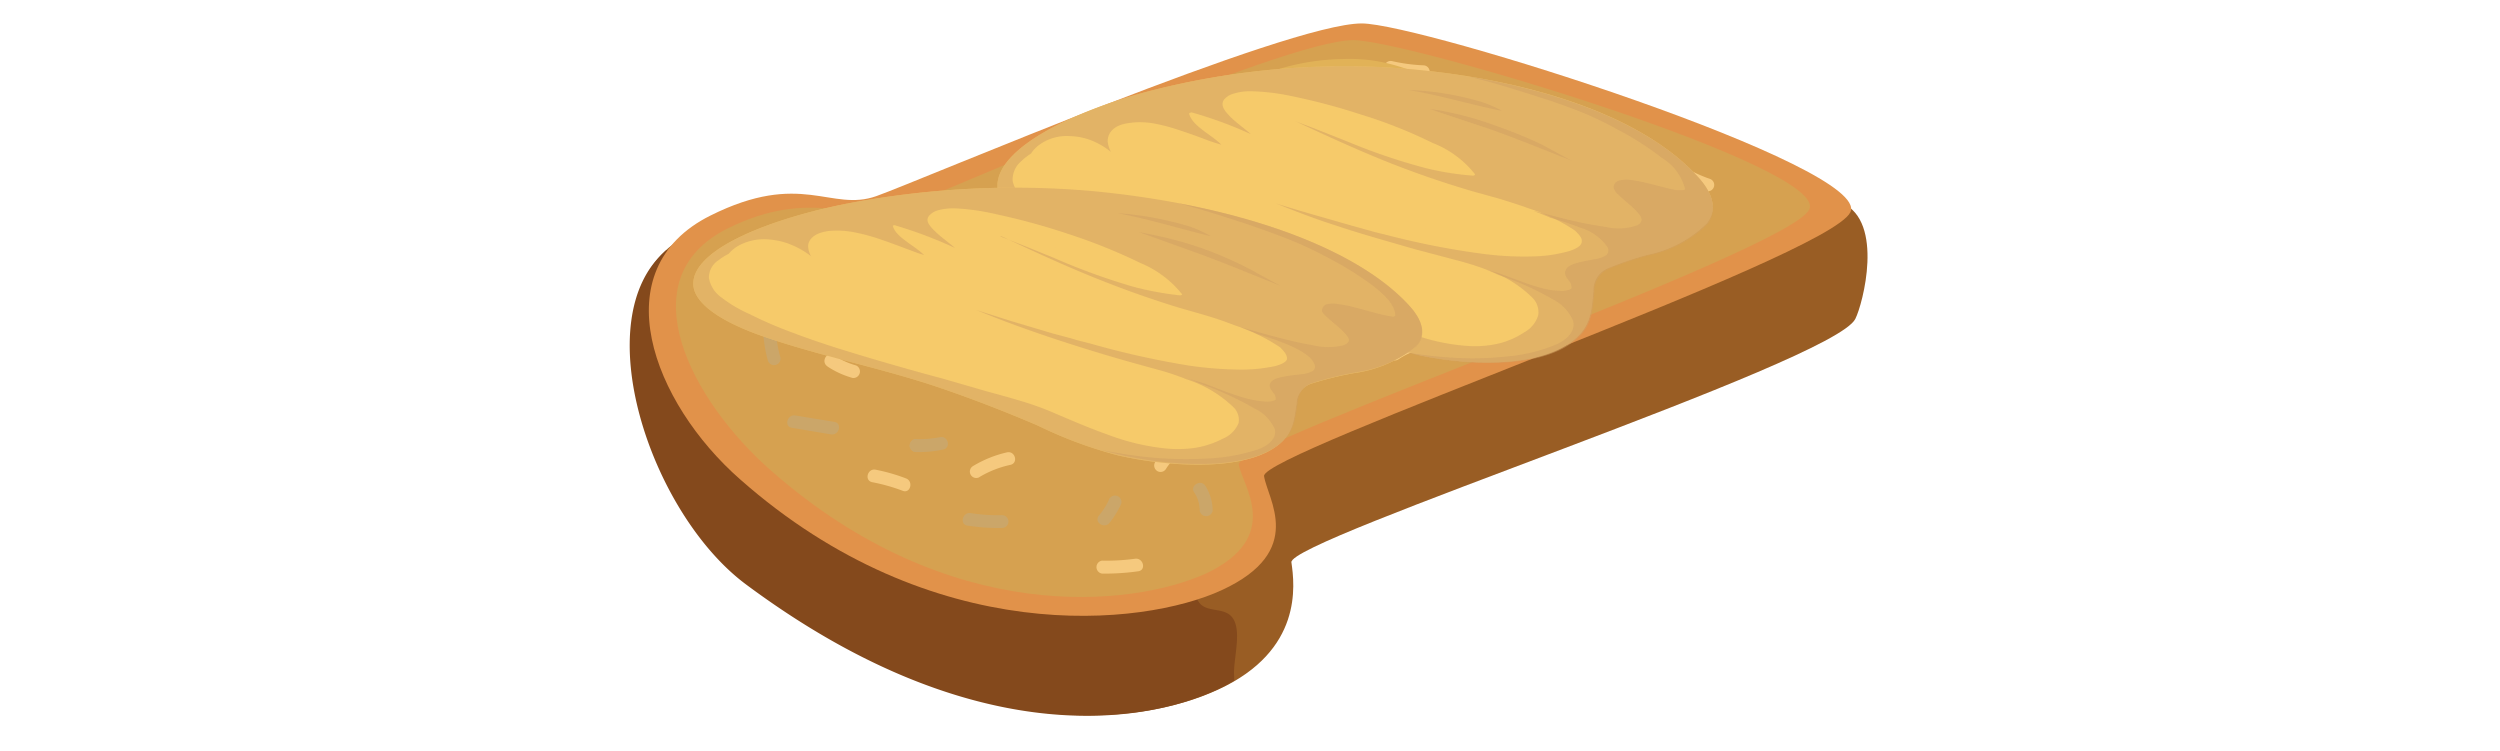 <svg xmlns="http://www.w3.org/2000/svg" viewBox="0 0 93.26 48.09" width="10em"><defs><style>.cls-1{isolation:isolate;}.cls-2{fill:#995d24;}.cls-3{fill:#84491c;}.cls-4{fill:#e1924a;}.cls-5{fill:#d6a150;}.cls-6{fill:#cba669;}.cls-7{fill:#f5c97e;}.cls-8{fill:#e1b257;}.cls-9{fill:#f6ca6a;}.cls-10{mix-blend-mode:screen;}.cls-11{fill:#d1a063;opacity:0.55;mix-blend-mode:multiply;}</style></defs><g class="cls-1"><g id="Layer_1" data-name="Layer 1"><path class="cls-2" d="M55.54,7c2.52,0,20.65,2.24,29,6,2.68,1.2,1.32,6.44.83,7.41-1.4,2.8-36.3,14.12-36.09,15.58s.74,5.64-4.68,8.14c-5.07,2.34-16,3.71-30.11-6.76C7.94,32.44,3.68,18.54,10.61,15.08c5.84-2.92,11,4,13.87,2.93S50.75,7,55.54,7Z"/><path class="cls-3" d="M45.32,39.34c-.56-.43-1.47-.18-1.93-.76s0-1.26-.76-1.86c-1.5-1.14-3.22-.9-4.91-1a7.85,7.85,0,0,1-5.56-2.51,29.29,29.29,0,0,0-7.07-5.49c-1.72-.92-3.53-1.72-5.32-2.47-1.33-.56-2.82-.94-4.13-1.55-2.11-1-2.61-3.74-3.86-5.5A5.66,5.66,0,0,0,9.29,16C4.1,20.36,8.23,32.83,14.37,37.4c14.08,10.47,25,9.1,30.11,6.76a11,11,0,0,0,1.14-.6,1.79,1.79,0,0,1,0-.24C45.5,42.24,46.27,40.09,45.32,39.34Z"/><path class="cls-4" d="M53.78,1.5c3.78,0,32.73,9.17,31.27,12.09S47.32,29,47.53,30.47s2.71,4.8-2.71,7.3C39.74,40.11,26.27,41.52,14,30.68,8.4,25.77,5.16,17.26,12.09,13.8c5.84-2.92,7.71-.21,10.63-1.25S49,1.5,53.78,1.5Z"/><path class="cls-5" d="M53.23,2.57c3.51,0,30.54,8.14,29.19,10.84s-36.7,15-36.51,16.31,2.91,4.64-2.13,7C39.06,38.83,27.41,40.16,16,30.14,10.81,25.6,6.77,17.82,13.2,14.62c5.43-2.7,8.21-.28,10.92-1.24S48.78,2.57,53.23,2.57Z"/><path class="cls-2" d="M69.72,22c-1.77.6-3.26,1.7-5,2.31-2,.7-4.19,1-6.14,1.8-1.7.66-3.27,1.38-5,2.1-1.12.47-4.3,1.9-4.85,1.8l-.13.43a3.71,3.71,0,0,0,1.07,2.85c1.26.81,1.85-.16,2.74-.93,2.27-2,4.73-2.81,7.68-3.9S66,26.17,69,25.28C71.5,24.53,73.65,20.7,69.72,22Z"/><path class="cls-6" d="M16.73,18a11.65,11.65,0,0,0,2.19-.3c.52-.1.3-.89-.22-.79a10.85,10.85,0,0,1-2,.26.42.42,0,0,0,0,.83Z"/><path class="cls-6" d="M15.48,21.29a8.18,8.18,0,0,0,.29,1.77.41.41,0,0,0,.8-.21,7,7,0,0,1-.27-1.56.41.41,0,0,0-.82,0Z"/><path class="cls-6" d="M17.31,27.38l2.5.42c.52.09.75-.71.22-.8l-2.5-.41c-.52-.09-.74.71-.22.79Z"/><path class="cls-6" d="M25.2,28.93a.42.42,0,0,0,0-.83.42.42,0,0,0,0,.83Z"/><path class="cls-6" d="M25.2,28.93A7.57,7.57,0,0,0,27,28.77c.52-.12.3-.91-.22-.79a6.76,6.76,0,0,1-1.56.12.42.42,0,0,0,0,.83Z"/><path class="cls-6" d="M28.57,33.64a12.41,12.41,0,0,0,2.19.15.41.41,0,0,0,0-.82,10.81,10.81,0,0,1-2-.13c-.52-.09-.74.7-.22.8Z"/><path class="cls-6" d="M37.65,33.45a5.77,5.77,0,0,0,.74-1.21.41.41,0,0,0-.8-.22,4.7,4.7,0,0,1-.65,1c-.3.44.41.85.71.42Z"/><path class="cls-6" d="M31.74,26.56a7.18,7.18,0,0,0,2.47-.43c.49-.19.28-1-.22-.79a6.67,6.67,0,0,1-2.25.4.41.41,0,0,0,0,.82Z"/><path class="cls-6" d="M24.65,22a3.9,3.9,0,0,0,1.22-.16c.5-.16.29-.95-.22-.79a3.08,3.08,0,0,1-1,.12.42.42,0,0,0,0,.83Z"/><path class="cls-6" d="M25.06,16a.41.41,0,0,0,0-.82.41.41,0,0,0,0,.82Z"/><path class="cls-6" d="M25.2,16h2.37a.41.41,0,0,0,0-.82H25.2a.41.41,0,0,0,0,.82Z"/><path class="cls-6" d="M34.18,19,35,17.74c.3-.44-.42-.85-.71-.41l-.84,1.25c-.29.44.42.85.72.41Z"/><path class="cls-6" d="M32.26,12.65c.83-.26,1.68-.43,2.5-.69.51-.17.29-1-.22-.8-.82.27-1.67.43-2.5.7-.5.16-.29,1,.22.79Z"/><path class="cls-6" d="M40.76,12.13l.69.69a.41.41,0,1,0,.58-.58l-.69-.7a.43.43,0,0,0-.58,0,.42.42,0,0,0,0,.59Z"/><path class="cls-6" d="M43.05,31.5a2.08,2.08,0,0,1,.36,1.18.42.42,0,0,0,.83,0,3,3,0,0,0-.47-1.59c-.29-.45-1,0-.72.41Z"/><path class="cls-6" d="M52.65,21.64a7.18,7.18,0,0,1,1.71-.51c.52-.11.3-.9-.22-.8a8.24,8.24,0,0,0-1.9.6c-.48.23-.06.94.41.71Z"/><path class="cls-6" d="M52.14,16.82c.73-.29,1.47-.58,2.22-.83.5-.17.29-1-.22-.8-.75.25-1.49.54-2.22.84-.49.19-.28,1,.22.79Z"/><path class="cls-6" d="M47,8.76A8.66,8.66,0,0,0,49,8c.48-.23.06-.94-.42-.71A7.53,7.53,0,0,1,46.77,8c-.52.12-.29.91.22.8Z"/><path class="cls-6" d="M51.16,5a3.91,3.91,0,0,1,2,.41c.49.2.71-.6.22-.79a4.53,4.53,0,0,0-2.45-.42c-.52.11-.3.9.22.8Z"/><path class="cls-6" d="M58.35,7.61a5.74,5.74,0,0,0,2.29.61.42.42,0,0,0,0-.83,4.38,4.38,0,0,1-1.87-.5c-.48-.23-.9.48-.42.72Z"/><path class="cls-6" d="M53.42,11.41a.41.41,0,0,0,0-.82.41.41,0,0,0,0,.82Z"/><path class="cls-6" d="M53.62,11.36a8.76,8.76,0,0,1,1.57-.52c.52-.12.3-.92-.22-.79a8.5,8.5,0,0,0-1.76.6c-.48.23-.06.94.41.71Z"/><path class="cls-6" d="M61.17,16.82c.74-.15,1.48-.27,2.22-.42.53-.1.3-.89-.22-.79L61,16c-.52.1-.3.89.22.79Z"/><path class="cls-6" d="M60.89,20.71a7.77,7.77,0,0,0,1.63-.6c.48-.23.06-.94-.42-.71a7.19,7.19,0,0,1-1.43.52.41.41,0,0,0,.22.79Z"/><path class="cls-6" d="M64.33,12.6c.32-.47.66-.92,1-1.39s-.42-.85-.71-.42-.66.92-1,1.39.42.86.71.42Z"/><path class="cls-6" d="M70.62,14.32a14,14,0,0,1,3.23-.4.42.42,0,0,0,0-.83,15.37,15.37,0,0,0-3.45.43c-.52.13-.3.92.22.8Z"/><path class="cls-7" d="M22.45,30.86a11.74,11.74,0,0,1,1.95.55c.49.2.71-.6.22-.79a11.77,11.77,0,0,0-1.95-.56c-.52-.1-.74.69-.22.8Z"/><path class="cls-7" d="M29.3,30.54a6.57,6.57,0,0,1,2-.79c.52-.12.3-.91-.22-.8a7.4,7.4,0,0,0-2.18.88.41.41,0,0,0,.41.71Z"/><path class="cls-7" d="M27.86,24.08a5.51,5.51,0,0,1,1.86-1.46c.47-.24.06-1-.42-.72a6.19,6.19,0,0,0-2,1.6c-.33.41.25,1,.59.58Z"/><path class="cls-7" d="M19.58,23.45a5.66,5.66,0,0,0,1.62.74.42.42,0,0,0,.22-.8A5.13,5.13,0,0,1,20,22.74c-.45-.29-.86.42-.41.71Z"/><path class="cls-7" d="M20.73,20.43A10.33,10.33,0,0,0,21.94,20a.42.42,0,0,0,.14-.57.43.43,0,0,0-.56-.15,7.22,7.22,0,0,1-1,.38c-.5.17-.29,1,.22.79Z"/><path class="cls-7" d="M30.32,16.13c.61-.17,1.18-.43,1.8-.56s.3-.91-.22-.8-1.19.4-1.8.56a.42.42,0,0,0,.22.8Z"/><path class="cls-7" d="M37.36,24.7a3.25,3.25,0,0,0,2.41.46c.52-.09.3-.89-.22-.8A2.36,2.36,0,0,1,37.78,24c-.44-.31-.85.41-.42.71Z"/><path class="cls-7" d="M37.16,36.71a15.2,15.2,0,0,0,2.33-.15c.52-.09.3-.88-.22-.8a13.58,13.58,0,0,1-2.11.12.42.42,0,0,0,0,.83Z"/><path class="cls-7" d="M41.26,30a3.49,3.49,0,0,1,.63-.75.41.41,0,0,0-.58-.58,4,4,0,0,0-.76.92.42.42,0,0,0,.15.56.41.41,0,0,0,.56-.15Z"/><path class="cls-7" d="M46.61,25.73a.41.41,0,0,0,0-.82.41.41,0,0,0,0,.82Z"/><path class="cls-7" d="M46.72,25.72c.92-.14,1.85-.29,2.78-.42.52-.08.3-.87-.22-.8l-2.78.42c-.53.08-.3.87.22.8Z"/><path class="cls-7" d="M47.44,18.5h1a.41.41,0,0,0,0-.82h-1a.41.41,0,0,0,0,.82Z"/><path class="cls-7" d="M38.24,17.65a7.77,7.77,0,0,0,1.9-.59c.48-.24.06-.95-.41-.72a6.89,6.89,0,0,1-1.71.52c-.52.1-.3.9.22.79Z"/><path class="cls-7" d="M45.56,12.89l1.67-.84c.48-.23.06-1-.41-.71l-1.67.84c-.48.23-.06.94.41.71Z"/><path class="cls-7" d="M39.45,9.69a11.81,11.81,0,0,1,1.67-1.11c.47-.24.05-1-.42-.71A11.53,11.53,0,0,0,39,9c-.42.31,0,1,.42.71Z"/><path class="cls-7" d="M44.45,7.47a2.64,2.64,0,0,0,1.18.19.41.41,0,0,0,0-.82,1.94,1.94,0,0,1-.76-.08.41.41,0,1,0-.42.71Z"/><path class="cls-7" d="M47.86,5.58a2.79,2.79,0,0,1,.86.12c.51.16.72-.63.22-.79a3.29,3.29,0,0,0-1.08-.16.42.42,0,0,0,0,.83Z"/><path class="cls-7" d="M53.42,8.5c.32,0,.64.13,1,.14a.42.42,0,0,0,0-.83c-.33,0-.64-.13-1-.14a.42.42,0,0,0,0,.83Z"/><path class="cls-7" d="M51.61,13.78a5,5,0,0,0,1.5-.16.41.41,0,0,0-.22-.79,4.25,4.25,0,0,1-1.28.12.42.42,0,0,0,0,.83Z"/><path class="cls-7" d="M58.14,13.92a.42.42,0,0,0,0-.83.42.42,0,0,0,0,.83Z"/><path class="cls-7" d="M58.35,13.86a4.76,4.76,0,0,1,1.29-.79.42.42,0,0,0-.22-.8,5.23,5.23,0,0,0-1.49.88c-.43.3,0,1,.42.71Z"/><path class="cls-7" d="M56.54,18.86l1.67-1.25c.42-.31,0-1-.42-.71l-1.66,1.25c-.42.32,0,1,.41.71Z"/><path class="cls-7" d="M56.13,23a4.17,4.17,0,0,1,1-.51c.5-.17.29-1-.22-.8a5.46,5.46,0,0,0-1.21.6c-.44.29,0,1,.42.71Z"/><path class="cls-7" d="M66.2,17.39a18.74,18.74,0,0,0,2.89-.29c.53-.09.3-.88-.22-.8a17,17,0,0,1-2.67.27.41.41,0,0,0,0,.82Z"/><path class="cls-7" d="M73.57,15.72a.41.41,0,0,0,0-.82.41.41,0,0,0,0,.82Z"/><path class="cls-7" d="M73.86,15.6a5.21,5.21,0,0,1,1.31-.91c.47-.24,0-.95-.42-.71a5.85,5.85,0,0,0-1.47,1,.41.41,0,0,0,.58.58Z"/><path class="cls-7" d="M67.38,12.33a3.63,3.63,0,0,0,.92-.62c.38-.37-.2-1-.58-.58a3.13,3.13,0,0,1-.75.49.41.41,0,1,0,.41.71Z"/><path class="cls-7" d="M74.19,11.5a8.47,8.47,0,0,0,1.63.73.41.41,0,0,0,.22-.79,8.37,8.37,0,0,1-1.43-.65c-.47-.24-.89.47-.42.71Z"/><path class="cls-7" d="M62.73,7.52a7,7,0,0,1,1.56.27.42.42,0,0,0,.22-.8,8.37,8.37,0,0,0-1.78-.29.41.41,0,0,0,0,.82Z"/><path class="cls-7" d="M62,10.11l.84-.42A.41.41,0,1,0,62.38,9l-.83.42a.41.41,0,0,0-.15.56.42.42,0,0,0,.56.15Z"/><path class="cls-7" d="M55.53,4.73A12.52,12.52,0,0,0,57.72,5a.41.41,0,0,0,0-.82,10.86,10.86,0,0,1-2-.27c-.52-.1-.74.7-.22.8Z"/><path class="cls-8" d="M66.34,7.81C64.06,7,61.83,6.46,59.53,5.55c-2.47-1-4.21-1.88-7-1.77a14.77,14.77,0,0,0-6.36,1.56c-2.2,1.27-4.12,3-6.56,3.82-2.14.74-4.67,1-6.53,2.4l-1.26.14c-.06,1.81-8.66.72-7,5.11.82,2.23,5.3,1.63,7.08,1.39a19.84,19.84,0,0,0,8-2.58,24.31,24.31,0,0,1,16-3.51c4.49.64,10.63,4.4,14.11,0C72.15,9.46,68.45,8.55,66.34,7.81Z"/><path class="cls-9" d="M75.37,11.4c-3.56-4-11.18-6.58-20.21-7.1A50,50,0,0,0,40,5.88C35.57,7.06,30.31,9.45,30.47,12c.09,1.45,2.11,2.66,4.49,3.46,3.49,1.19,7.62,1.9,11.16,3.06,2.24.73,4.35,1.54,6.38,2.39a25.18,25.18,0,0,0,5.1,1.85c3,.61,7.22.76,9.45-.78,1.48-1,1.42-2.17,1.55-3.32a1.53,1.53,0,0,1,.94-1.5,19.5,19.5,0,0,1,2.58-.87,7.5,7.5,0,0,0,3.74-2C76.61,13.34,76.16,12.3,75.37,11.4Z"/><g class="cls-10"><path class="cls-9" d="M48.87,14.24c-1-.24-2.07-.44-3.11-.65h-.08c1.67.64,3.46,1.22,5.3,1.75,1.59.45,3.23.87,4.9,1.25L52.71,15.4A39.39,39.39,0,0,0,48.87,14.24Z"/><path class="cls-9" d="M53.09,13c-.53-.15-1.06-.3-1.61-.43-1.06-.26-2.16-.49-3.23-.73l-1.44-.34a46,46,0,0,0,5.64,1.88q2.8.75,5.81,1.31a30.86,30.86,0,0,0-3.33-1.16Z"/><path class="cls-9" d="M58.23,10.44a6.89,6.89,0,0,0-1.48-.82c-.63-.27-1.31-.52-2-.74s-1.32-.41-2-.57l-1.66-.37A42.67,42.67,0,0,0,58.23,10.44Z"/><path class="cls-9" d="M45.73,17l3.21.8c1,.25,2,.53,2.91.82,1.77.53,3.52,1.07,5.43,1.49l-.21-.13a26.14,26.14,0,0,0-5-2.15,52.77,52.77,0,0,0-6.24-1.5c-1.25-.23-2.51-.46-3.72-.73S40,15,39,14.77s-1.78-.47-2.64-.72a33.24,33.24,0,0,0,3.37,1.23C41.65,15.89,43.68,16.43,45.73,17Z"/></g><path class="cls-11" d="M75.37,11.4c-3.56-4-11.18-6.58-20.21-7.1A50,50,0,0,0,40,5.88C35.57,7.06,30.31,9.45,30.47,12c.09,1.45,2.11,2.66,4.49,3.46,3.49,1.19,7.62,1.9,11.16,3.06,2.24.73,4.35,1.54,6.38,2.39a25.18,25.18,0,0,0,5.1,1.85c3,.61,7.22.76,9.45-.78,1.48-1,1.42-2.17,1.55-3.32a1.53,1.53,0,0,1,.94-1.5,19.5,19.5,0,0,1,2.58-.87,7.5,7.5,0,0,0,3.74-2C76.61,13.34,76.16,12.3,75.37,11.4Zm-7.51,4.07c0,.25-.34.45-.77.59a9.09,9.09,0,0,1-2.33.35,20,20,0,0,1-3.11-.15,50.2,50.2,0,0,1-6.07-1.17c-.42-.11-.85-.2-1.25-.32l-1.19-.33-2.62-.75c-.75-.22-1.5-.44-2.23-.67,1.24.5,2.53,1,3.86,1.42,1.61.54,3.28,1,5,1.5l2.68.71a18.26,18.26,0,0,1,1.89.59,7.66,7.66,0,0,1,3,1.83,1.31,1.31,0,0,1,.36,1.09,1.85,1.85,0,0,1-.9,1.11,5.13,5.13,0,0,1-1.7.73,6.91,6.91,0,0,1-1.77.15A12.76,12.76,0,0,1,57,21.37c-1.19-.4-2.27-.87-3.37-1.33a20,20,0,0,0-2.15-.77c-.72-.21-1.47-.39-2.21-.58L46.4,18c-1.09-.28-2.18-.56-3.25-.85s-2.24-.62-3.32-.95-2.11-.67-3.11-1A24.46,24.46,0,0,1,34.09,14a8.65,8.65,0,0,1-1.85-1.18,2.17,2.17,0,0,1-.8-1.24A1.53,1.53,0,0,1,32,10.31a3.81,3.81,0,0,1,.61-.48,2.19,2.19,0,0,1,.56-.58,3,3,0,0,1,1.91-.54A4.07,4.07,0,0,1,36.51,9a4.91,4.91,0,0,1,1.22.72,1.87,1.87,0,0,1-.21-.67c0-.45.27-1,1.26-1.16a5,5,0,0,1,1.64,0,11.91,11.91,0,0,1,1.74.46c.56.18,1.1.38,1.64.58a9.57,9.57,0,0,0,1,.33c-.66-.66-1.88-1.2-2.07-2,0,0,.11-.08.19-.06a26,26,0,0,1,3.77,1.39c-.41-.37-.91-.71-1.29-1.09s-.67-.72-.45-1.1A1.16,1.16,0,0,1,45.56,6a3.48,3.48,0,0,1,1.1-.16,13.69,13.69,0,0,1,2.53.29A40.64,40.64,0,0,1,53.7,7.32a30.67,30.67,0,0,1,4.62,1.83,6.41,6.41,0,0,1,2.71,2c0,.05-.05.09-.15.09A18.41,18.41,0,0,1,58,10.79a37.79,37.79,0,0,1-5.08-1.71c-1.12-.44-2.21-.89-3.37-1.31l.12.05c1.75.82,3.51,1.63,5.37,2.39a61,61,0,0,0,6,2.08c.64.18,1.31.35,1.94.55s1.06.34,1.56.52a11.27,11.27,0,0,1,2.89,1.4C67.67,15,67.9,15.21,67.86,15.47Z"/><path class="cls-11" d="M62.61,8.14a21,21,0,0,0-3.48-1c-.32-.07-.65-.12-1-.17l.56.19,3,1c1.9.66,3.67,1.4,5.5,2.11-.62-.33-1.22-.66-1.85-1A26.81,26.81,0,0,0,62.61,8.14Z"/><path class="cls-11" d="M61.36,6.5a18.44,18.44,0,0,0-4.59-.74c2.09.35,3.94.93,6,1.34A7.34,7.34,0,0,0,61.36,6.5Z"/><path class="cls-11" d="M75.37,11.4C72.55,8.23,67.19,6,60.6,4.89l1,.26c.83.22,1.64.47,2.44.72s1.58.49,2.34.76,1.49.54,2.17.85,1.08.52,1.59.8A19.33,19.33,0,0,1,73,10.11a3.27,3.27,0,0,1,1.48,2s-.08.07-.16.06l-.39,0c-.71-.13-1.35-.33-2-.48a8,8,0,0,0-1-.18,1.66,1.66,0,0,0-.74.07.43.43,0,0,0-.28.45.76.76,0,0,0,.28.41c.36.36.82.7,1.16,1.06s.53.64.08.91a3.53,3.53,0,0,1-2,.12A25,25,0,0,1,66.75,14l-2-.51c.37.14.75.29,1.11.45a15.76,15.76,0,0,1,1.87.62A3.23,3.23,0,0,1,69.5,15.8a.41.41,0,0,1-.1.55,2,2,0,0,1-.77.25c-.66.13-1.59.26-1.78.65s.17.62.32.91c0,.1.1.23,0,.33a1.28,1.28,0,0,1-.73.12,4.78,4.78,0,0,1-1.18-.18c-.45-.12-.87-.27-1.28-.42l-1.25-.46c-.31-.11-.63-.2-1-.29.28.1.55.22.81.34A19.13,19.13,0,0,1,66,19.15a2.74,2.74,0,0,1,1.31,1.39c.14.53-.21,1.08-1,1.47a10.36,10.36,0,0,1-3.2.8,20.23,20.23,0,0,1-3.81.06,23.85,23.85,0,0,1-2.74-.34q.52.15,1.11.27c3,.61,7.22.76,9.45-.78,1.48-1,1.42-2.17,1.55-3.32a1.53,1.53,0,0,1,.94-1.5,19.5,19.5,0,0,1,2.58-.87,7.5,7.5,0,0,0,3.74-2C76.61,13.34,76.16,12.3,75.37,11.4Z"/><path class="cls-9" d="M56.84,19.58c-3.44-3.79-11.09-6.47-20.28-7.35A57,57,0,0,0,21,13c-4.56.87-10,2.8-10,5.16,0,1.32,2,2.51,4.42,3.35,3.5,1.23,7.68,2.06,11.25,3.27,2.24.76,4.36,1.59,6.39,2.46a27.39,27.39,0,0,0,5.11,1.9c3,.69,7.34,1,9.68-.28,1.57-.86,1.56-1.9,1.75-3a1.39,1.39,0,0,1,1-1.32,21.88,21.88,0,0,1,2.68-.66,8,8,0,0,0,3.91-1.66C58,21.4,57.61,20.43,56.84,19.58Z"/><g class="cls-10"><path class="cls-9" d="M29.66,21c-1-.26-2.1-.48-3.15-.72l-.07,0c1.67.66,3.46,1.26,5.32,1.82,1.6.49,3.25.94,4.93,1.36L33.52,22.2C32.3,21.75,31,21.33,29.66,21Z"/><path class="cls-9" d="M34,20c-.54-.16-1.07-.32-1.63-.47-1.07-.28-2.17-.53-3.26-.8l-1.45-.37a50.73,50.73,0,0,0,5.67,2c1.87.54,3.84,1,5.86,1.44a33.34,33.34,0,0,0-3.34-1.19Z"/><path class="cls-9" d="M39.39,17.94a8,8,0,0,0-1.47-.81c-.62-.27-1.31-.52-2-.76s-1.32-.43-2-.61l-1.69-.41A46.12,46.12,0,0,0,39.39,17.94Z"/><path class="cls-9" d="M26.32,23.3l3.24.86c1,.27,2,.57,2.93.88,1.77.56,3.54,1.13,5.47,1.59l-.21-.12a28.25,28.25,0,0,0-5-2.18,59,59,0,0,0-6.3-1.64c-1.26-.27-2.53-.53-3.76-.83-1.07-.26-2.09-.56-3.12-.85s-1.8-.5-2.66-.77c1,.46,2.2.88,3.38,1.27C22.21,22.15,24.26,22.73,26.32,23.3Z"/></g><path class="cls-11" d="M56.84,19.58c-3.44-3.79-11.09-6.47-20.28-7.35A57,57,0,0,0,21,13c-4.56.87-10,2.8-10,5.16,0,1.32,2,2.51,4.42,3.35,3.5,1.23,7.68,2.06,11.25,3.27,2.24.76,4.36,1.59,6.39,2.46a27.39,27.39,0,0,0,5.11,1.9c3,.69,7.34,1,9.68-.28,1.57-.86,1.56-1.9,1.75-3a1.39,1.39,0,0,1,1-1.32,21.88,21.88,0,0,1,2.68-.66,8,8,0,0,0,3.91-1.66C58,21.4,57.61,20.43,56.84,19.58ZM49,22.94c0,.22-.37.39-.81.5a10.37,10.37,0,0,1-2.4.21,23.36,23.36,0,0,1-3.17-.27A54.84,54.84,0,0,1,36.46,22c-.42-.11-.85-.21-1.26-.34L34,21.34l-2.65-.79-2.24-.71c1.24.51,2.54,1,3.87,1.46,1.62.56,3.3,1.09,5,1.59.89.26,1.8.51,2.71.76a16.1,16.1,0,0,1,1.89.63,7.71,7.71,0,0,1,3,1.79,1.13,1.13,0,0,1,.32,1,1.82,1.82,0,0,1-1,1,5.83,5.83,0,0,1-1.77.59,7.8,7.8,0,0,1-1.81.05,14.6,14.6,0,0,1-3.73-.87c-1.19-.42-2.28-.89-3.38-1.36a19.26,19.26,0,0,0-2.15-.79c-.73-.22-1.48-.43-2.23-.63L27,24.24c-1.1-.29-2.2-.6-3.28-.91s-2.25-.66-3.34-1-2.13-.7-3.13-1.08a25.66,25.66,0,0,1-2.63-1.14A8.84,8.84,0,0,1,12.75,19,1.93,1.93,0,0,1,12,17.78a1.33,1.33,0,0,1,.62-1.13,4.29,4.29,0,0,1,.65-.41,2.18,2.18,0,0,1,.6-.5,3.36,3.36,0,0,1,2-.41,4.53,4.53,0,0,1,1.46.36,5.36,5.36,0,0,1,1.21.71,1.44,1.44,0,0,1-.19-.62c0-.41.32-.87,1.35-1a5.78,5.78,0,0,1,1.67.1,12,12,0,0,1,1.75.49c.57.19,1.1.4,1.65.6.32.12.64.25,1,.35-.64-.63-1.86-1.17-2-1.88,0,0,.12-.06.2,0a27.62,27.62,0,0,1,3.78,1.43c-.4-.35-.89-.69-1.26-1.05s-.65-.68-.41-1a1.24,1.24,0,0,1,.65-.38,3.78,3.78,0,0,1,1.13-.1,14.71,14.71,0,0,1,2.57.38,42.45,42.45,0,0,1,4.56,1.25,35.54,35.54,0,0,1,4.62,1.86,6.63,6.63,0,0,1,2.67,2c0,.05-.06.08-.16.07a19.79,19.79,0,0,1-3-.56A42.19,42.19,0,0,1,34,16.47c-1.12-.45-2.21-.91-3.37-1.34l.11,0c1.75.82,3.51,1.64,5.37,2.41s3.87,1.51,6,2.16c.65.19,1.32.37,2,.58s1.06.36,1.57.55a11.89,11.89,0,0,1,2.88,1.4C48.81,22.48,49,22.71,49,22.94Z"/><path class="cls-11" d="M44,16.05a23,23,0,0,0-3.5-1l-1-.2.57.2,3,1.08c1.92.69,3.68,1.44,5.51,2.16-.61-.32-1.21-.65-1.84-1A25.07,25.07,0,0,0,44,16.05Z"/><path class="cls-11" d="M42.78,14.5a21.14,21.14,0,0,0-4.65-.86c2.12.4,4,1,6,1.48A8.05,8.05,0,0,0,42.78,14.5Z"/><path class="cls-11" d="M56.84,19.58c-2.72-3-8.09-5.3-14.76-6.57l1,.28c.84.24,1.65.5,2.46.76s1.58.52,2.34.8,1.5.56,2.18.87,1.08.52,1.59.79a20.62,20.62,0,0,1,2.88,1.8c.74.58,1.4,1.23,1.4,1.9,0,0-.08.07-.16.06l-.4-.07c-.72-.15-1.36-.36-2.05-.53a8.15,8.15,0,0,0-1-.2,1.92,1.92,0,0,0-.76,0,.42.42,0,0,0-.32.4c0,.13.15.27.28.39.35.34.8.66,1.12,1s.52.6,0,.83a4.06,4.06,0,0,1-2,0c-.93-.15-1.8-.38-2.64-.6l-2-.56q.57.21,1.11.45a18.71,18.71,0,0,1,1.88.65c.8.34,1.56.76,1.75,1.25a.35.35,0,0,1-.14.49,2.08,2.08,0,0,1-.79.19c-.68.09-1.63.17-1.85.51s.14.57.28.84c0,.1.09.21,0,.3a1.49,1.49,0,0,1-.75.08,6.1,6.1,0,0,1-1.2-.22c-.45-.13-.88-.28-1.29-.43l-1.25-.48-1-.31.8.34a20.72,20.72,0,0,1,3.4,1.57,2.61,2.61,0,0,1,1.27,1.32c.12.48-.27,1-1.11,1.29a12,12,0,0,1-3.31.58,23.87,23.87,0,0,1-3.88-.11c-1-.11-1.89-.26-2.79-.44.36.1.73.2,1.12.29,3,.69,7.34,1,9.68-.28,1.57-.86,1.56-1.9,1.75-3a1.39,1.39,0,0,1,1-1.32,21.88,21.88,0,0,1,2.68-.66,8,8,0,0,0,3.91-1.66C58,21.4,57.61,20.43,56.84,19.58Z"/></g></g></svg>